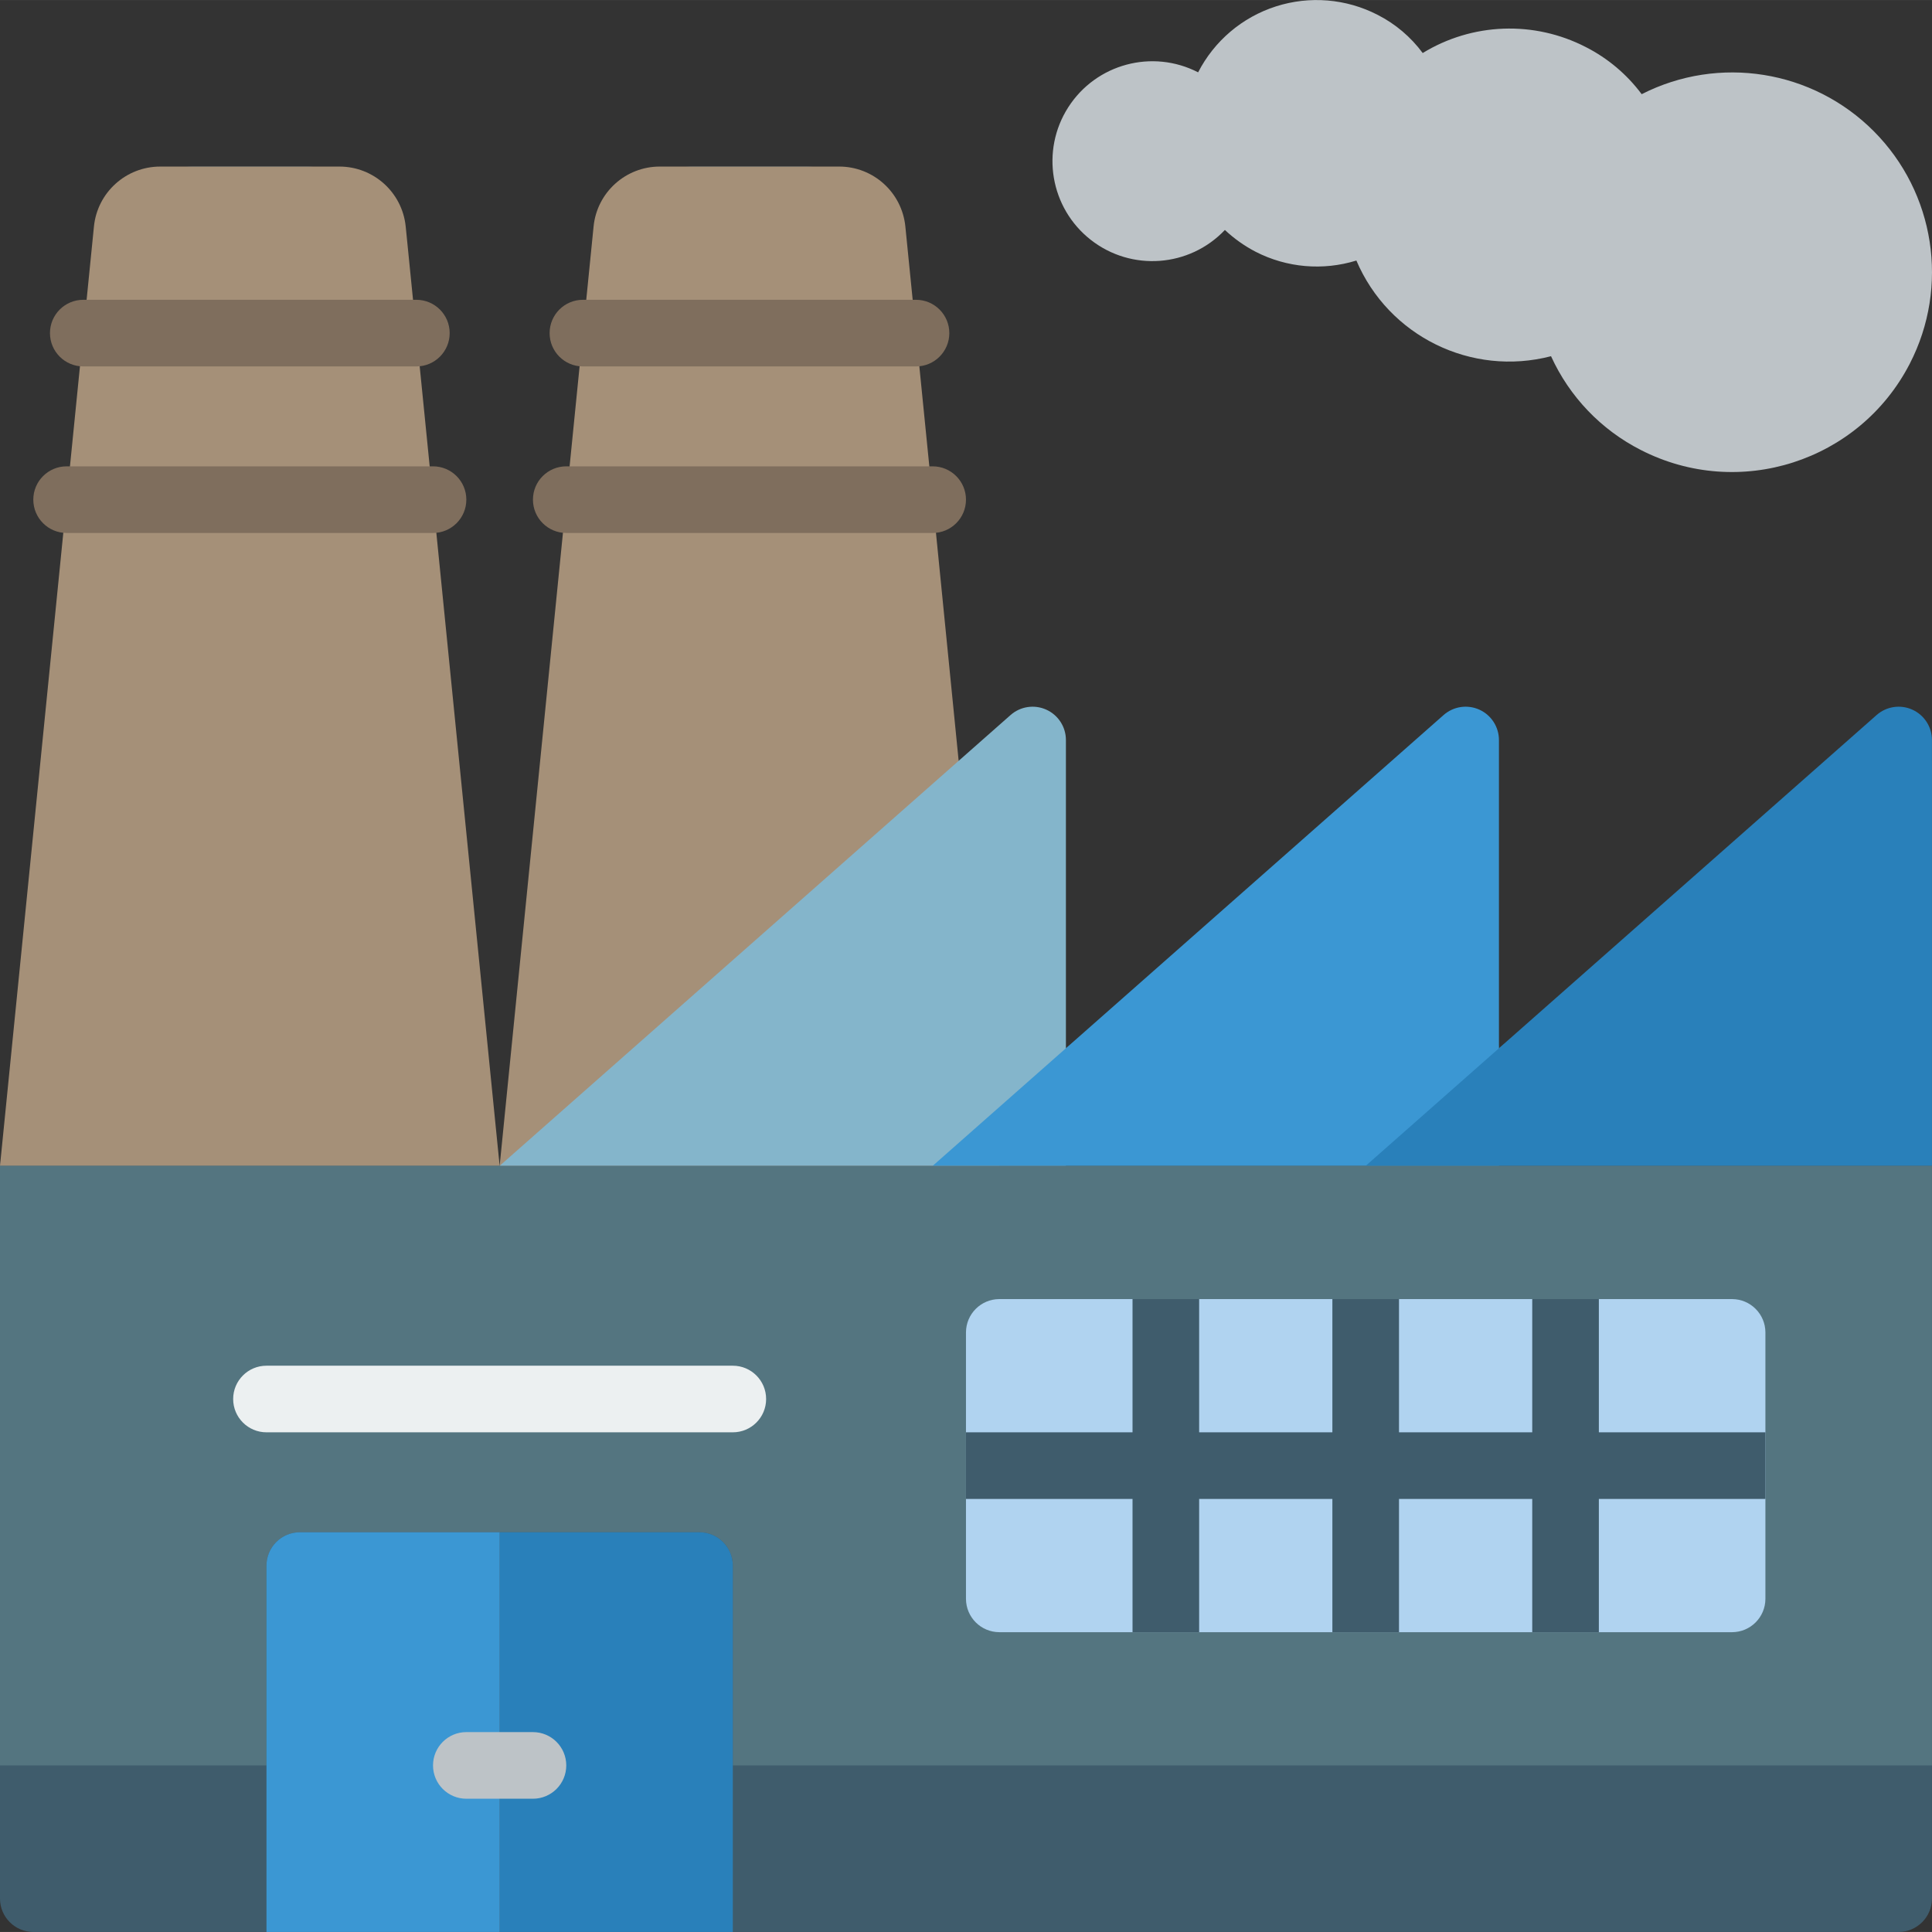<svg height="512pt" viewBox="0 0 512.012 512" width="512pt" xmlns="http://www.w3.org/2000/svg"><rect x="0" y="0" width="512.012" height="512" fill="#333333" stroke="none"/><path d="m512 203.031v300.137c-.016 4.871-3.957 8.816-8.828 8.828h-494.344c-4.871-.012-8.812-3.957-8.828-8.828v-194.203l25.602-167.812c-4.676-.461-8.168-4.512-7.934-9.207.238-4.691 4.117-8.371 8.816-8.363h.883l2.648-26.57c-4.68-.461-8.168-4.512-7.934-9.203.238-4.691 4.117-8.375 8.816-8.363h.883l1.941-19.422c.895-9.023 8.496-15.898 17.566-15.887h29.836c9.07-.012 16.672 6.863 17.566 15.887l1.941 19.422h.883c4.699-.012 8.578 3.672 8.816 8.363.234 4.691-3.258 8.742-7.934 9.203l2.648 26.57h.883c4.699-.008 8.578 3.672 8.816 8.363.234 4.695-3.258 8.746-7.934 9.207l25.602 167.812 25.602-167.812c-4.68-.461-8.168-4.512-7.934-9.207.238-4.691 4.117-8.371 8.816-8.363h.883l2.645-26.57c-4.676-.461-8.164-4.512-7.93-9.203s4.117-8.375 8.812-8.363h.883l1.945-19.422c.895-9.023 8.496-15.898 17.566-15.887h29.836c9.07-.012 16.668 6.863 17.566 15.887l1.941 19.422h.883c4.699-.012 8.578 3.672 8.816 8.363.234 4.691-3.258 8.742-7.934 9.203l2.648 26.57h.883c4.699-.008 8.578 3.672 8.816 8.363.234 4.695-3.258 8.746-7.934 9.207l14.832 60.469 13.77-5.211c5.652-5.031 5.828-1.059 5.828 6.621l8.828 74.77 100.102-81.391c5.652-5.031 5.828-1.059 5.828 6.621l8.828 74.77 100.105-81.391c2.594-2.309 6.309-2.875 9.473-1.441 3.168 1.43 5.195 4.59 5.18 8.062zm0 0" fill="#3f5c6c"/><path d="m132.414 308.965h-132.414l24.895-248.93c.902-9.027 8.496-15.898 17.566-15.898h47.492c9.07 0 16.664 6.871 17.566 15.898zm0 0" fill="#a59078"/><path d="m110.344 97.102h-88.273c-4.875 0-8.828-3.953-8.828-8.828s3.953-8.828 8.828-8.828h88.273c4.875 0 8.828 3.953 8.828 8.828s-3.953 8.828-8.828 8.828zm0 0" fill="#7f6e5d"/><path d="m114.758 141.238h-97.102c-4.875 0-8.828-3.953-8.828-8.828s3.953-8.828 8.828-8.828h97.102c4.875 0 8.828 3.953 8.828 8.828s-3.953 8.828-8.828 8.828zm0 0" fill="#7f6e5d"/><path d="m254.059 201.621-6.887-69.211-4.414-44.137-2.824-28.25c-.898-9.023-8.496-15.898-17.566-15.887h-47.492c-9.07-.012-16.672 6.863-17.566 15.887l-2.824 28.25-4.414 44.137-17.656 176.555h132.414zm0 0" fill="#a59078"/><path d="m242.758 97.102h-88.273c-4.879 0-8.828-3.953-8.828-8.828s3.949-8.828 8.828-8.828h88.273c4.875 0 8.828 3.953 8.828 8.828s-3.953 8.828-8.828 8.828zm0 0" fill="#7f6e5d"/><path d="m247.172 141.238h-97.102c-4.875 0-8.828-3.953-8.828-8.828s3.953-8.828 8.828-8.828h97.102c4.875 0 8.828 3.953 8.828 8.828s-3.953 8.828-8.828 8.828zm0 0" fill="#7f6e5d"/><path d="m282.484 308.965h-150.07l135.402-119.473c2.602-2.297 6.309-2.855 9.469-1.426 3.164 1.426 5.199 4.574 5.199 8.043v81.691" fill="#84b5cb"/><path d="m397.242 308.965h-150.07l35.312-31.164 100.09-88.309c2.602-2.297 6.309-2.855 9.473-1.43 3.16 1.43 5.195 4.578 5.195 8.047v81.691" fill="#3b97d3"/><path d="m497.332 189.492-135.402 119.473h150.07v-112.855c0-3.469-2.031-6.617-5.195-8.043-3.164-1.43-6.871-.871-9.473 1.426zm0 0" fill="#2980ba"/><path d="m512 308.965v158.895h-317.793v-52.965c-.016-4.871-3.957-8.812-8.828-8.828h-105.93c-4.871.016-8.816 3.957-8.828 8.828v52.965h-70.621v-158.895zm0 0" fill="#547580"/><path d="m194.207 414.895v97.102h-61.793v-105.93h52.965c4.871.016 8.812 3.957 8.828 8.828zm0 0" fill="#2980ba"/><path d="m132.414 406.066v105.93h-61.793v-97.102c.012-4.871 3.957-8.812 8.828-8.828zm0 0" fill="#3b97d3"/><path d="m194.207 379.582h-123.586c-4.875 0-8.828-3.949-8.828-8.824 0-4.879 3.953-8.828 8.828-8.828h123.586c4.875 0 8.828 3.949 8.828 8.828 0 4.875-3.953 8.824-8.828 8.824zm0 0" fill="#ecf0f1"/><path d="m361.93 344.273v88.277h-97.102c-4.871-.016-8.812-3.961-8.828-8.828v-70.621c.016-4.871 3.957-8.812 8.828-8.828zm0 0" fill="#b0d3f0"/><path d="m467.863 353.102v70.621c-.016 4.867-3.961 8.812-8.828 8.828h-97.105v-88.277h97.105c4.867.016 8.812 3.957 8.828 8.828zm0 0" fill="#b0d3f0"/><path d="m506.129 96.367c10.523-20.418 6.676-45.297-9.527-61.578-16.203-16.285-41.062-20.258-61.531-9.836-3.91-5.25-8.984-9.527-14.82-12.492-13.691-7.055-30.074-6.453-43.211 1.59-3.145-4.258-7.242-7.727-11.961-10.129-8.328-4.285-18.016-5.09-26.938-2.23-8.918 2.855-16.336 9.141-20.617 17.473-12.145-6.25-27.047-2.242-34.418 9.258-7.367 11.5-4.781 26.715 5.969 35.137s26.145 7.285 35.543-2.621c2.438 2.289 5.18 4.234 8.145 5.777 8.254 4.238 17.84 5.07 26.699 2.324 8.543 20.062 30.484 30.844 51.586 25.355 4.883 10.727 13.254 19.48 23.754 24.832 26.012 13.359 57.93 3.133 71.328-22.859zm0 0" fill="#bdc3c7"/><path d="m141.242 476.688h-17.656c-4.875 0-8.828-3.953-8.828-8.828s3.953-8.828 8.828-8.828h17.656c4.875 0 8.828 3.953 8.828 8.828s-3.953 8.828-8.828 8.828zm0 0" fill="#bdc3c7"/><path d="m467.863 379.582v17.656h-44.141v35.312h-17.652v-35.312h-35.312v35.312h-17.656v-35.312h-35.309v35.312h-17.656v-35.312h-44.137v-17.656h44.137v-35.309h17.656v35.309h35.309v-35.309h17.656v35.309h35.312v-35.309h17.652v35.309zm0 0" fill="#3f5c6c"/></svg>